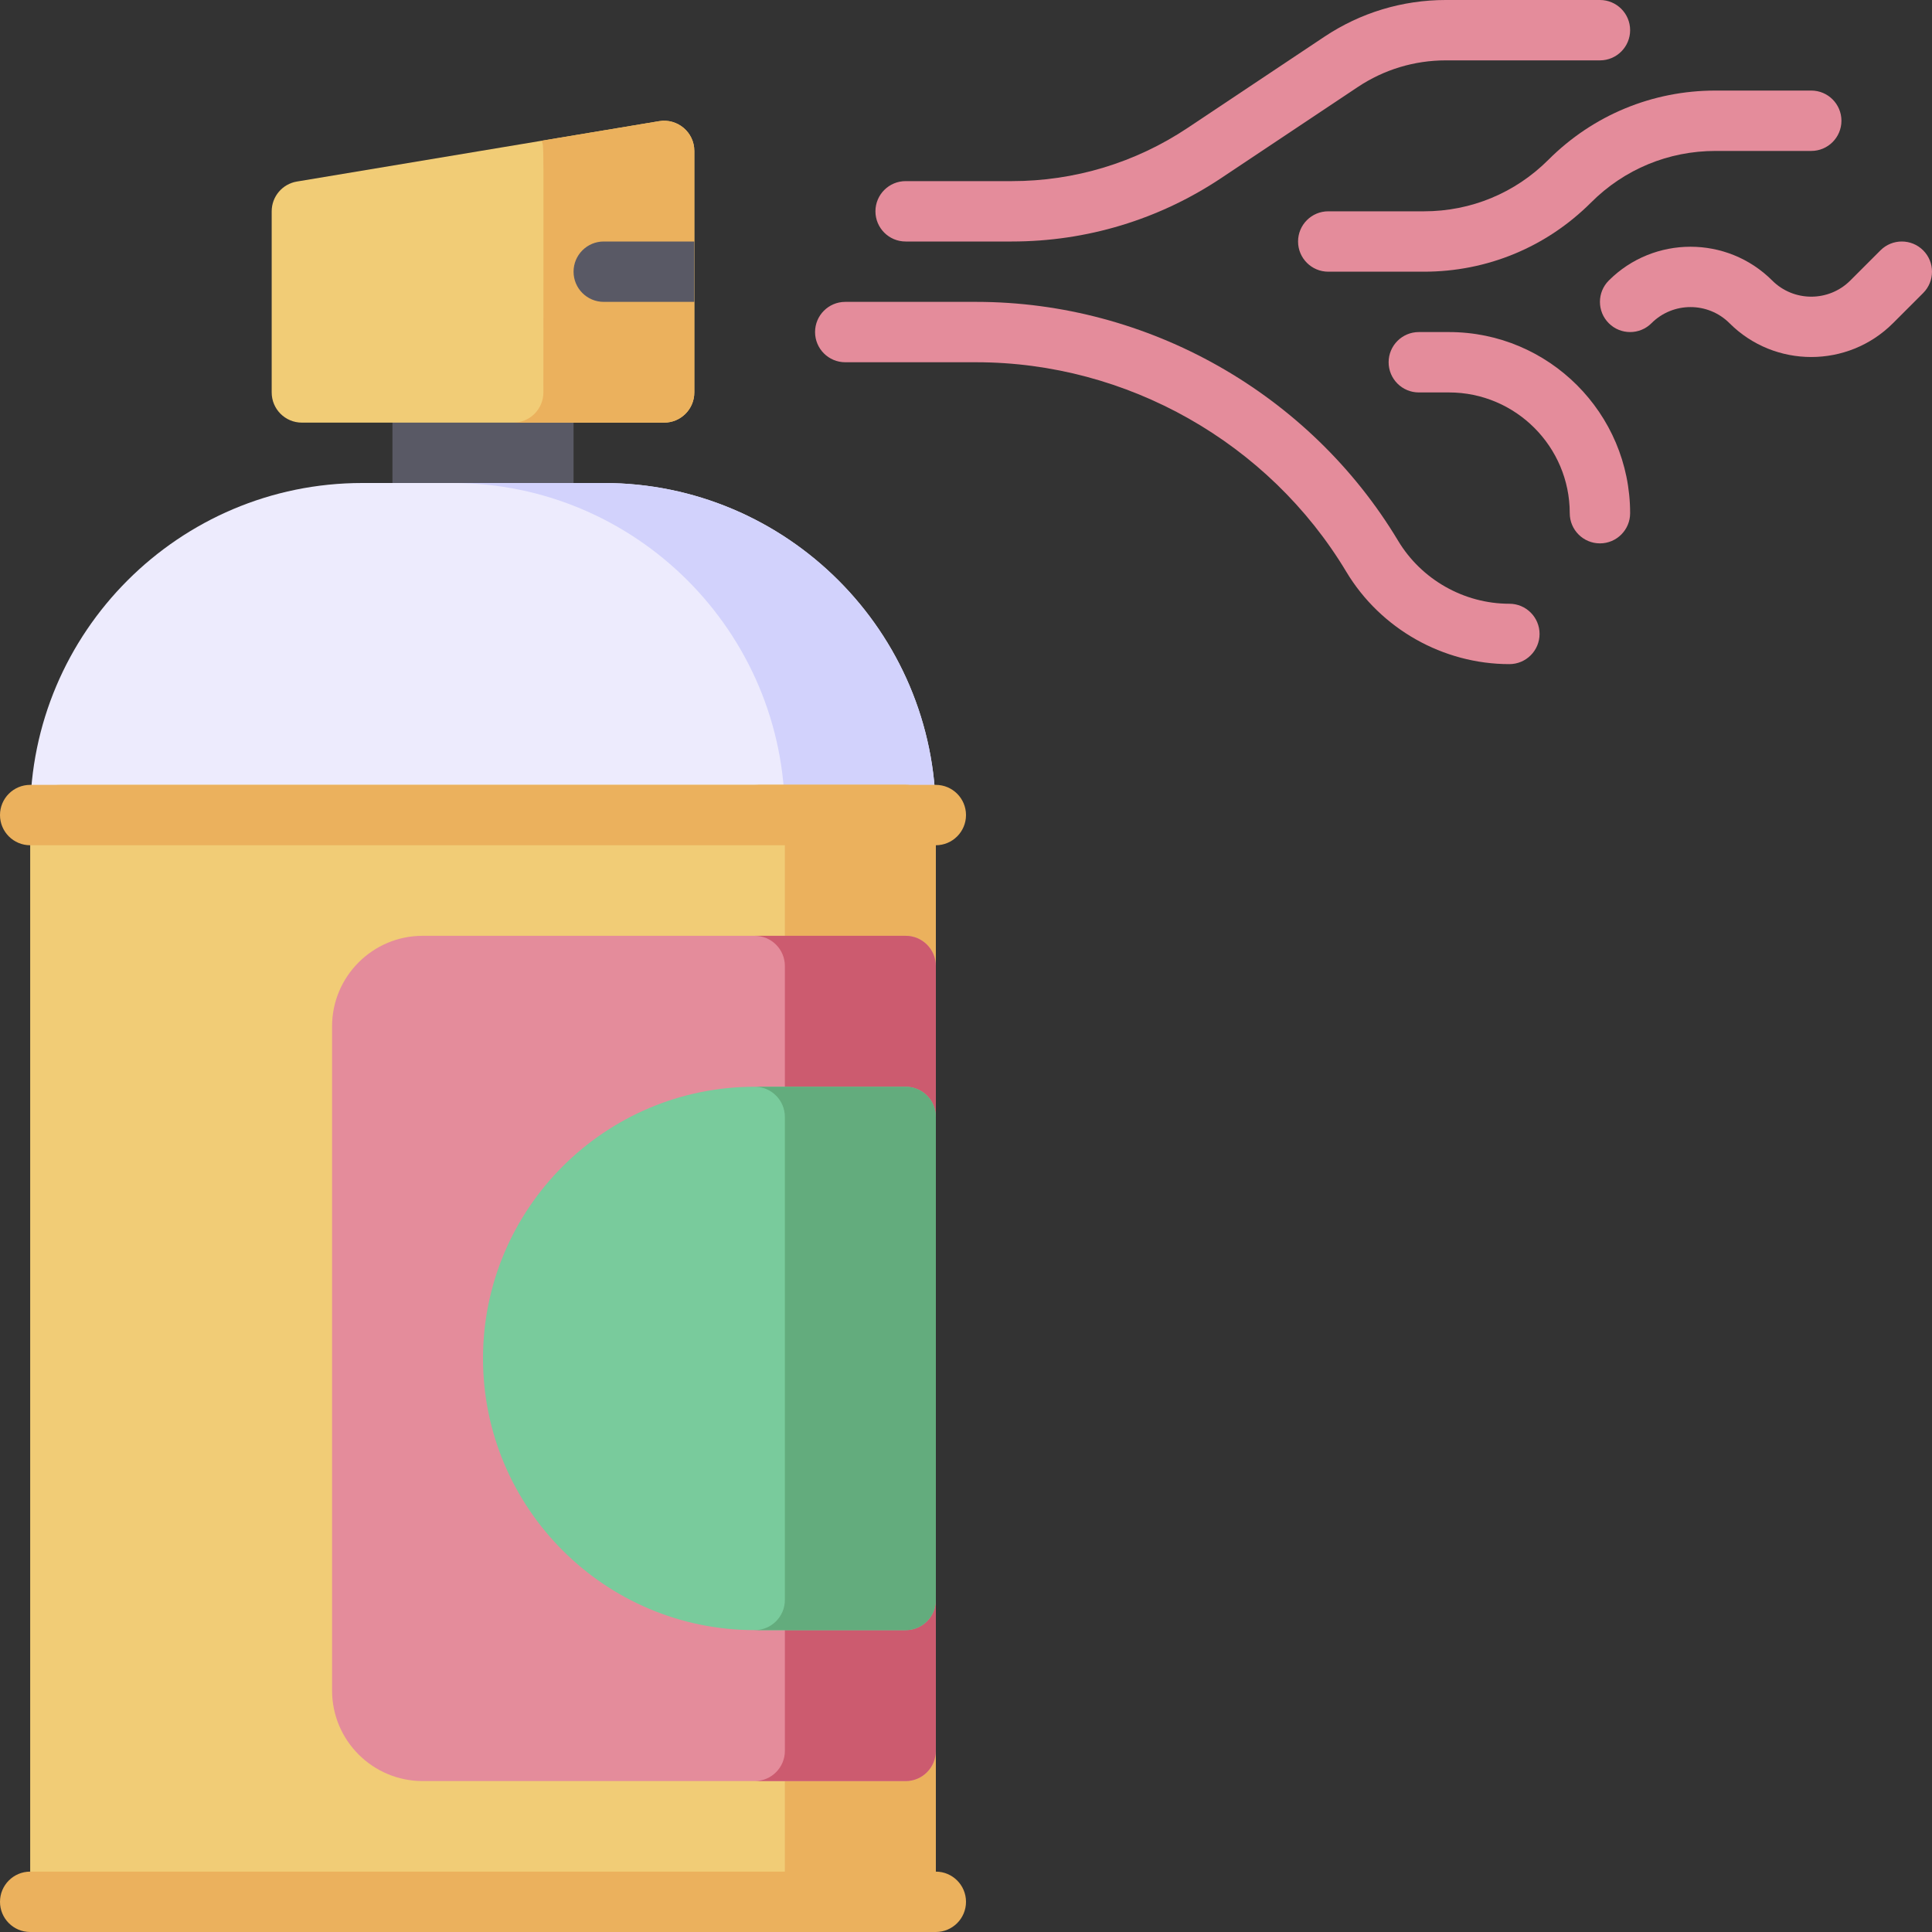 <svg id="Layer_1" enable-background="new 0 0 512 512" height="512" viewBox="0 0 512 512" width="512" xmlns="http://www.w3.org/2000/svg"><rect x="0" y="0" width="512" height="512" fill="#333333" stroke="none"/><g><path d="m152 104v32c0 4.42-3.58 8-8 8h-32c-4.42 0-8-3.58-8-8v-32c0-4.42 3.58-8 8-8h32c4.42 0 8 3.58 8 8z" fill="#595965"/><path d="m248 216c0 4.42-3.58 8-8 8h-224c-4.42 0-8-3.58-8-8 0-48.52 39.48-88 88-88h64c48.52 0 88 39.48 88 88z" fill="#edebfd"/><path d="m248 216c0 4.42-3.58 8-8 8h-40c4.42 0 8-3.58 8-8 0-48.52-39.48-88-88-88h40c48.52 0 88 39.48 88 88z" fill="#d2d2fc"/><path d="m248 216v288c0 4.42-3.58 8-8 8h-224c-4.42 0-8-3.58-8-8v-288c0-4.42 3.58-8 8-8h224c4.42 0 8 3.58 8 8z" fill="#f1cc76"/><path d="m240 208h-40c4.42 0 8 3.58 8 8v288c0 4.42-3.58 8-8 8h40c4.42 0 8-3.58 8-8v-288c0-4.42-3.58-8-8-8z" fill="#ebb15d"/><path d="m184 40v64c0 4.42-3.58 8-8 8h-96c-4.42 0-8-3.58-8-8v-48c0-3.91 2.83-7.25 6.68-7.89 77.173-12.866 56.165-9.365 96-16 4.83-.81 9.32 2.91 9.32 7.89z" fill="#f1cc76"/><path d="m184 40v64c0 4.42-3.58 8-8 8h-40c4.42 0 8-3.58 8-8 0-69.863.208-64.851-.48-66.7l31.16-5.19c4.83-.81 9.32 2.91 9.32 7.89z" fill="#ebb15d"/><path d="m248 224h-240c-4.418 0-8-3.582-8-8s3.582-8 8-8h240c4.418 0 8 3.582 8 8s-3.582 8-8 8z" fill="#ebb15d"/><path d="m248 512h-240c-4.418 0-8-3.582-8-8s3.582-8 8-8h240c4.418 0 8 3.582 8 8s-3.582 8-8 8z" fill="#ebb15d"/><path d="m248 256v208c0 4.42-3.58 8-8 8h-128c-13.23 0-24-10.77-24-24v-176c0-13.23 10.77-24 24-24h128c4.42 0 8 3.58 8 8z" fill="#e48c9b"/><path d="m240 248h-40c4.42 0 8 3.58 8 8v208c0 4.42-3.58 8-8 8h40c4.42 0 8-3.58 8-8v-208c0-4.42-3.58-8-8-8z" fill="#cc5b6f"/><path d="m248 296v128c0 4.42-3.58 8-8 8h-40c-39.7 0-72-32.3-72-72s32.3-72 72-72h40c4.42 0 8 3.58 8 8z" fill="#79cb9c"/><path d="m240 288h-40c4.42 0 8 3.58 8 8v128c0 4.42-3.58 8-8 8h40c4.42 0 8-3.58 8-8v-128c0-4.42-3.58-8-8-8z" fill="#63ac7d"/><g fill="#e48c9b"><path d="m268.145 64h-28.145c-4.418 0-8-3.582-8-8s3.582-8 8-8h28.145c16.639 0 32.751-4.878 46.595-14.107l36.227-24.151c9.558-6.374 20.683-9.742 32.172-9.742h40.861c4.418 0 8 3.582 8 8s-3.582 8-8 8h-40.861c-8.319 0-16.375 2.439-23.298 7.054l-36.227 24.151c-16.481 10.988-35.662 16.795-55.469 16.795z"/><path d="m400 176c-17.598 0-34.154-9.374-43.208-24.464-20.554-34.256-58.139-55.536-98.087-55.536h-34.705c-4.418 0-8-3.582-8-8s3.582-8 8-8h34.705c45.536 0 88.378 24.257 111.808 63.304 6.177 10.299 17.477 16.696 29.487 16.696 4.418 0 8 3.582 8 8s-3.582 8-8 8z"/><path d="m377.373 72h-25.373c-4.418 0-8-3.582-8-8s3.582-8 8-8h25.373c12.454 0 24.163-4.85 32.971-13.657 11.829-11.829 27.555-18.343 44.283-18.343h25.373c4.418 0 8 3.582 8 8s-3.582 8-8 8h-25.373c-12.454 0-24.163 4.85-32.971 13.657-11.829 11.829-27.555 18.343-44.283 18.343z"/><path d="m424 144c-4.418 0-8-3.582-8-8 0-17.645-14.355-32-32-32h-8c-4.418 0-8-3.582-8-8s3.582-8 8-8h8c26.468 0 48 21.533 48 48 0 4.419-3.582 8-8 8z"/><path d="m458.344 85.657c-5.705-5.703-14.982-5.703-20.688 0-3.123 3.124-8.188 3.124-11.313 0-3.124-3.125-3.124-8.189.001-11.314 11.941-11.94 31.371-11.94 43.313 0 5.705 5.703 14.982 5.703 20.688 0l7.999-8c3.125-3.124 8.189-3.124 11.314 0 3.124 3.124 3.124 8.189 0 11.313l-8 8c-11.943 11.941-31.371 11.943-43.314.001z"/></g><path d="m184 64v16h-24c-4.42 0-8-3.58-8-8s3.58-8 8-8z" fill="#595965"/></g></svg>
